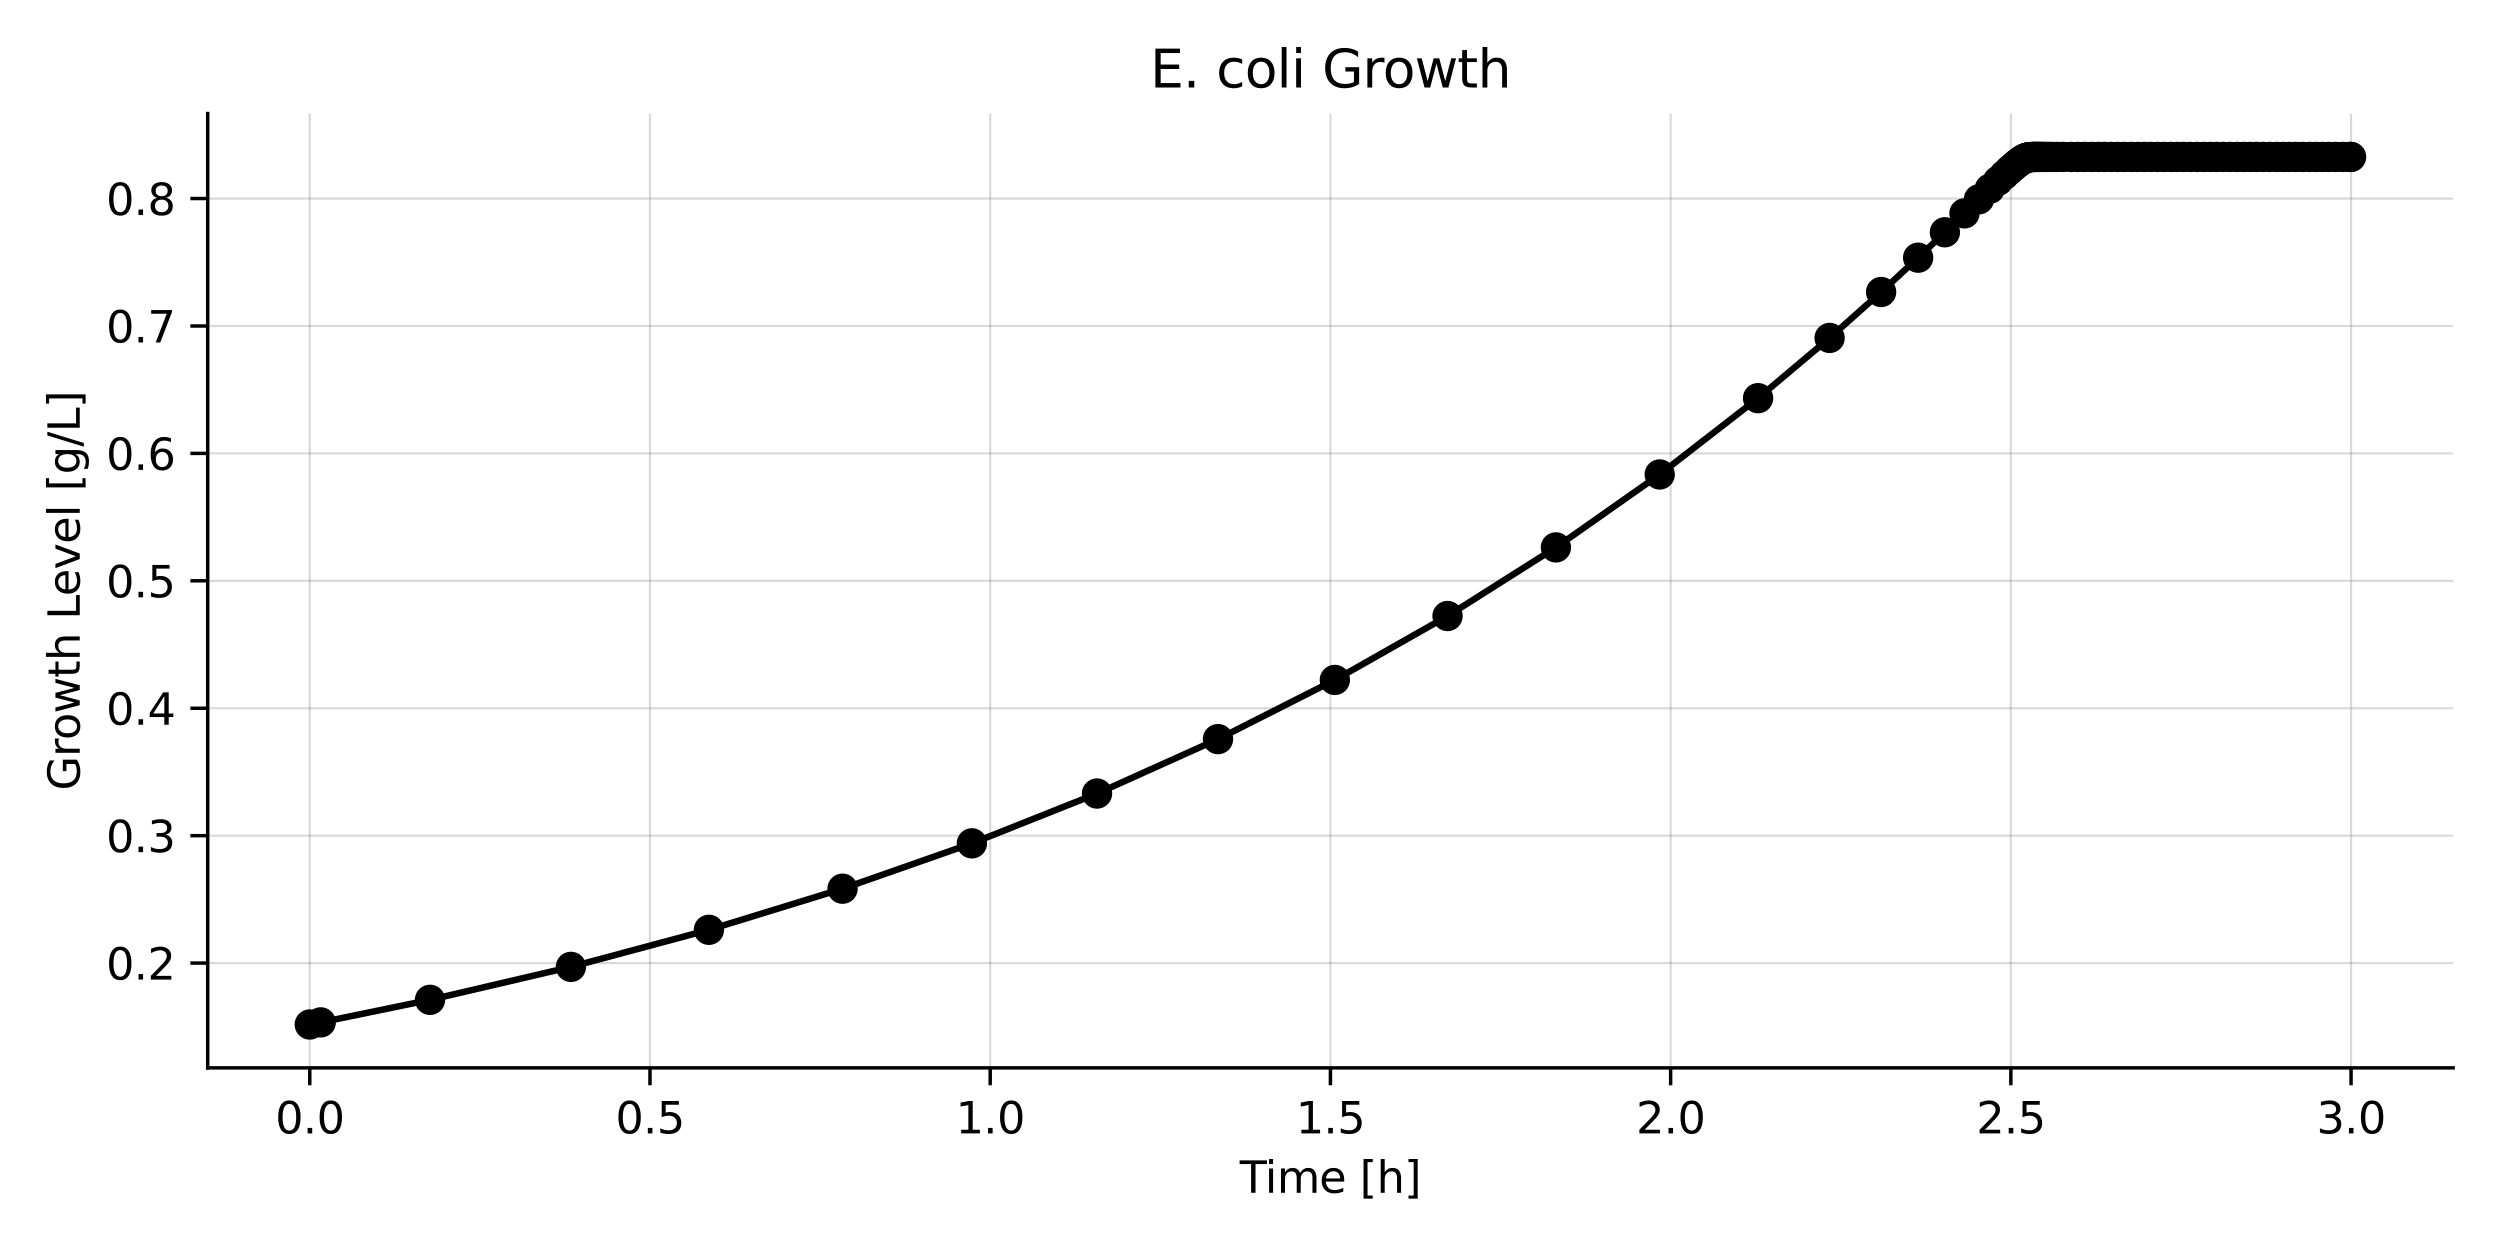 <?xml version="1.0" encoding="utf-8" standalone="no"?>
<!DOCTYPE svg PUBLIC "-//W3C//DTD SVG 1.1//EN"
  "http://www.w3.org/Graphics/SVG/1.1/DTD/svg11.dtd">
<svg xmlns:xlink="http://www.w3.org/1999/xlink" width="576pt" height="288pt" viewBox="0 0 576 288" xmlns="http://www.w3.org/2000/svg" version="1.1">
 <defs>
  <style type="text/css">*{stroke-linejoin: round; stroke-linecap: butt}</style>
 </defs>
 <g id="figure_1">
  <g id="patch_1">
   <path d="M 0 288 
L 576 288 
L 576 0 
L 0 0 
z
" style="fill: #ffffff"/>
  </g>
  <g id="axes_1">
   <g id="patch_2">
    <path d="M 47.855 246.04 
L 565.2 246.04 
L 565.2 26.16 
L 47.855 26.16 
z
" style="fill: #ffffff"/>
   </g>
   <g id="matplotlib.axis_1">
    <g id="xtick_1">
     <g id="line2d_1">
      <path d="M 71.371 246.04 
L 71.371 26.16 
" clip-path="url(#p9f45227756)" style="fill: none; stroke: #808080; stroke-opacity: 0.3; stroke-width: 0.5; stroke-linecap: square"/>
     </g>
     <g id="line2d_2">
      <defs>
       <path id="mb4c1596537" d="M 0 0 
L 0 4 
" style="stroke: #000000; stroke-width: 0.8"/>
      </defs>
      <g>
       <use xlink:href="#mb4c1596537" x="71.371" y="246.04" style="stroke: #000000; stroke-width: 0.8"/>
      </g>
     </g>
     <g id="text_1">
      <!-- 0.0 -->
      <g transform="translate(63.419 261.138) scale(0.1 -0.1)">
       <defs>
        <path id="DejaVuSans-30" d="M 2034 4250 
Q 1547 4250 1301 3770 
Q 1056 3291 1056 2328 
Q 1056 1369 1301 889 
Q 1547 409 2034 409 
Q 2525 409 2770 889 
Q 3016 1369 3016 2328 
Q 3016 3291 2770 3770 
Q 2525 4250 2034 4250 
z
M 2034 4750 
Q 2819 4750 3233 4129 
Q 3647 3509 3647 2328 
Q 3647 1150 3233 529 
Q 2819 -91 2034 -91 
Q 1250 -91 836 529 
Q 422 1150 422 2328 
Q 422 3509 836 4129 
Q 1250 4750 2034 4750 
z
" transform="scale(0.016)"/>
        <path id="DejaVuSans-2e" d="M 684 794 
L 1344 794 
L 1344 0 
L 684 0 
L 684 794 
z
" transform="scale(0.016)"/>
       </defs>
       <use xlink:href="#DejaVuSans-30"/>
       <use xlink:href="#DejaVuSans-2e" transform="translate(63.623 0)"/>
       <use xlink:href="#DejaVuSans-30" transform="translate(95.41 0)"/>
      </g>
     </g>
    </g>
    <g id="xtick_2">
     <g id="line2d_3">
      <path d="M 149.756 246.04 
L 149.756 26.16 
" clip-path="url(#p9f45227756)" style="fill: none; stroke: #808080; stroke-opacity: 0.3; stroke-width: 0.5; stroke-linecap: square"/>
     </g>
     <g id="line2d_4">
      <g>
       <use xlink:href="#mb4c1596537" x="149.756" y="246.04" style="stroke: #000000; stroke-width: 0.8"/>
      </g>
     </g>
     <g id="text_2">
      <!-- 0.5 -->
      <g transform="translate(141.805 261.138) scale(0.1 -0.1)">
       <defs>
        <path id="DejaVuSans-35" d="M 691 4666 
L 3169 4666 
L 3169 4134 
L 1269 4134 
L 1269 2991 
Q 1406 3038 1543 3061 
Q 1681 3084 1819 3084 
Q 2600 3084 3056 2656 
Q 3513 2228 3513 1497 
Q 3513 744 3044 326 
Q 2575 -91 1722 -91 
Q 1428 -91 1123 -41 
Q 819 9 494 109 
L 494 744 
Q 775 591 1075 516 
Q 1375 441 1709 441 
Q 2250 441 2565 725 
Q 2881 1009 2881 1497 
Q 2881 1984 2565 2268 
Q 2250 2553 1709 2553 
Q 1456 2553 1204 2497 
Q 953 2441 691 2322 
L 691 4666 
z
" transform="scale(0.016)"/>
       </defs>
       <use xlink:href="#DejaVuSans-30"/>
       <use xlink:href="#DejaVuSans-2e" transform="translate(63.623 0)"/>
       <use xlink:href="#DejaVuSans-35" transform="translate(95.41 0)"/>
      </g>
     </g>
    </g>
    <g id="xtick_3">
     <g id="line2d_5">
      <path d="M 228.142 246.04 
L 228.142 26.16 
" clip-path="url(#p9f45227756)" style="fill: none; stroke: #808080; stroke-opacity: 0.3; stroke-width: 0.5; stroke-linecap: square"/>
     </g>
     <g id="line2d_6">
      <g>
       <use xlink:href="#mb4c1596537" x="228.142" y="246.04" style="stroke: #000000; stroke-width: 0.8"/>
      </g>
     </g>
     <g id="text_3">
      <!-- 1.0 -->
      <g transform="translate(220.19 261.138) scale(0.1 -0.1)">
       <defs>
        <path id="DejaVuSans-31" d="M 794 531 
L 1825 531 
L 1825 4091 
L 703 3866 
L 703 4441 
L 1819 4666 
L 2450 4666 
L 2450 531 
L 3481 531 
L 3481 0 
L 794 0 
L 794 531 
z
" transform="scale(0.016)"/>
       </defs>
       <use xlink:href="#DejaVuSans-31"/>
       <use xlink:href="#DejaVuSans-2e" transform="translate(63.623 0)"/>
       <use xlink:href="#DejaVuSans-30" transform="translate(95.41 0)"/>
      </g>
     </g>
    </g>
    <g id="xtick_4">
     <g id="line2d_7">
      <path d="M 306.527 246.04 
L 306.527 26.16 
" clip-path="url(#p9f45227756)" style="fill: none; stroke: #808080; stroke-opacity: 0.3; stroke-width: 0.5; stroke-linecap: square"/>
     </g>
     <g id="line2d_8">
      <g>
       <use xlink:href="#mb4c1596537" x="306.527" y="246.04" style="stroke: #000000; stroke-width: 0.8"/>
      </g>
     </g>
     <g id="text_4">
      <!-- 1.5 -->
      <g transform="translate(298.576 261.138) scale(0.1 -0.1)">
       <use xlink:href="#DejaVuSans-31"/>
       <use xlink:href="#DejaVuSans-2e" transform="translate(63.623 0)"/>
       <use xlink:href="#DejaVuSans-35" transform="translate(95.41 0)"/>
      </g>
     </g>
    </g>
    <g id="xtick_5">
     <g id="line2d_9">
      <path d="M 384.913 246.04 
L 384.913 26.16 
" clip-path="url(#p9f45227756)" style="fill: none; stroke: #808080; stroke-opacity: 0.3; stroke-width: 0.5; stroke-linecap: square"/>
     </g>
     <g id="line2d_10">
      <g>
       <use xlink:href="#mb4c1596537" x="384.913" y="246.04" style="stroke: #000000; stroke-width: 0.8"/>
      </g>
     </g>
     <g id="text_5">
      <!-- 2.0 -->
      <g transform="translate(376.962 261.138) scale(0.1 -0.1)">
       <defs>
        <path id="DejaVuSans-32" d="M 1228 531 
L 3431 531 
L 3431 0 
L 469 0 
L 469 531 
Q 828 903 1448 1529 
Q 2069 2156 2228 2338 
Q 2531 2678 2651 2914 
Q 2772 3150 2772 3378 
Q 2772 3750 2511 3984 
Q 2250 4219 1831 4219 
Q 1534 4219 1204 4116 
Q 875 4013 500 3803 
L 500 4441 
Q 881 4594 1212 4672 
Q 1544 4750 1819 4750 
Q 2544 4750 2975 4387 
Q 3406 4025 3406 3419 
Q 3406 3131 3298 2873 
Q 3191 2616 2906 2266 
Q 2828 2175 2409 1742 
Q 1991 1309 1228 531 
z
" transform="scale(0.016)"/>
       </defs>
       <use xlink:href="#DejaVuSans-32"/>
       <use xlink:href="#DejaVuSans-2e" transform="translate(63.623 0)"/>
       <use xlink:href="#DejaVuSans-30" transform="translate(95.41 0)"/>
      </g>
     </g>
    </g>
    <g id="xtick_6">
     <g id="line2d_11">
      <path d="M 463.299 246.04 
L 463.299 26.16 
" clip-path="url(#p9f45227756)" style="fill: none; stroke: #808080; stroke-opacity: 0.3; stroke-width: 0.5; stroke-linecap: square"/>
     </g>
     <g id="line2d_12">
      <g>
       <use xlink:href="#mb4c1596537" x="463.299" y="246.04" style="stroke: #000000; stroke-width: 0.8"/>
      </g>
     </g>
     <g id="text_6">
      <!-- 2.5 -->
      <g transform="translate(455.347 261.138) scale(0.1 -0.1)">
       <use xlink:href="#DejaVuSans-32"/>
       <use xlink:href="#DejaVuSans-2e" transform="translate(63.623 0)"/>
       <use xlink:href="#DejaVuSans-35" transform="translate(95.41 0)"/>
      </g>
     </g>
    </g>
    <g id="xtick_7">
     <g id="line2d_13">
      <path d="M 541.684 246.04 
L 541.684 26.16 
" clip-path="url(#p9f45227756)" style="fill: none; stroke: #808080; stroke-opacity: 0.3; stroke-width: 0.5; stroke-linecap: square"/>
     </g>
     <g id="line2d_14">
      <g>
       <use xlink:href="#mb4c1596537" x="541.684" y="246.04" style="stroke: #000000; stroke-width: 0.8"/>
      </g>
     </g>
     <g id="text_7">
      <!-- 3.0 -->
      <g transform="translate(533.733 261.138) scale(0.1 -0.1)">
       <defs>
        <path id="DejaVuSans-33" d="M 2597 2516 
Q 3050 2419 3304 2112 
Q 3559 1806 3559 1356 
Q 3559 666 3084 287 
Q 2609 -91 1734 -91 
Q 1441 -91 1130 -33 
Q 819 25 488 141 
L 488 750 
Q 750 597 1062 519 
Q 1375 441 1716 441 
Q 2309 441 2620 675 
Q 2931 909 2931 1356 
Q 2931 1769 2642 2001 
Q 2353 2234 1838 2234 
L 1294 2234 
L 1294 2753 
L 1863 2753 
Q 2328 2753 2575 2939 
Q 2822 3125 2822 3475 
Q 2822 3834 2567 4026 
Q 2313 4219 1838 4219 
Q 1578 4219 1281 4162 
Q 984 4106 628 3988 
L 628 4550 
Q 988 4650 1302 4700 
Q 1616 4750 1894 4750 
Q 2613 4750 3031 4423 
Q 3450 4097 3450 3541 
Q 3450 3153 3228 2886 
Q 3006 2619 2597 2516 
z
" transform="scale(0.016)"/>
       </defs>
       <use xlink:href="#DejaVuSans-33"/>
       <use xlink:href="#DejaVuSans-2e" transform="translate(63.623 0)"/>
       <use xlink:href="#DejaVuSans-30" transform="translate(95.41 0)"/>
      </g>
     </g>
    </g>
    <g id="text_8">
     <!-- Time [h] -->
     <g transform="translate(285.635 274.817) scale(0.1 -0.1)">
      <defs>
       <path id="DejaVuSans-54" d="M -19 4666 
L 3928 4666 
L 3928 4134 
L 2272 4134 
L 2272 0 
L 1638 0 
L 1638 4134 
L -19 4134 
L -19 4666 
z
" transform="scale(0.016)"/>
       <path id="DejaVuSans-69" d="M 603 3500 
L 1178 3500 
L 1178 0 
L 603 0 
L 603 3500 
z
M 603 4863 
L 1178 4863 
L 1178 4134 
L 603 4134 
L 603 4863 
z
" transform="scale(0.016)"/>
       <path id="DejaVuSans-6d" d="M 3328 2828 
Q 3544 3216 3844 3400 
Q 4144 3584 4550 3584 
Q 5097 3584 5394 3201 
Q 5691 2819 5691 2113 
L 5691 0 
L 5113 0 
L 5113 2094 
Q 5113 2597 4934 2840 
Q 4756 3084 4391 3084 
Q 3944 3084 3684 2787 
Q 3425 2491 3425 1978 
L 3425 0 
L 2847 0 
L 2847 2094 
Q 2847 2600 2669 2842 
Q 2491 3084 2119 3084 
Q 1678 3084 1418 2786 
Q 1159 2488 1159 1978 
L 1159 0 
L 581 0 
L 581 3500 
L 1159 3500 
L 1159 2956 
Q 1356 3278 1631 3431 
Q 1906 3584 2284 3584 
Q 2666 3584 2933 3390 
Q 3200 3197 3328 2828 
z
" transform="scale(0.016)"/>
       <path id="DejaVuSans-65" d="M 3597 1894 
L 3597 1613 
L 953 1613 
Q 991 1019 1311 708 
Q 1631 397 2203 397 
Q 2534 397 2845 478 
Q 3156 559 3463 722 
L 3463 178 
Q 3153 47 2828 -22 
Q 2503 -91 2169 -91 
Q 1331 -91 842 396 
Q 353 884 353 1716 
Q 353 2575 817 3079 
Q 1281 3584 2069 3584 
Q 2775 3584 3186 3129 
Q 3597 2675 3597 1894 
z
M 3022 2063 
Q 3016 2534 2758 2815 
Q 2500 3097 2075 3097 
Q 1594 3097 1305 2825 
Q 1016 2553 972 2059 
L 3022 2063 
z
" transform="scale(0.016)"/>
       <path id="DejaVuSans-20" transform="scale(0.016)"/>
       <path id="DejaVuSans-5b" d="M 550 4863 
L 1875 4863 
L 1875 4416 
L 1125 4416 
L 1125 -397 
L 1875 -397 
L 1875 -844 
L 550 -844 
L 550 4863 
z
" transform="scale(0.016)"/>
       <path id="DejaVuSans-68" d="M 3513 2113 
L 3513 0 
L 2938 0 
L 2938 2094 
Q 2938 2591 2744 2837 
Q 2550 3084 2163 3084 
Q 1697 3084 1428 2787 
Q 1159 2491 1159 1978 
L 1159 0 
L 581 0 
L 581 4863 
L 1159 4863 
L 1159 2956 
Q 1366 3272 1645 3428 
Q 1925 3584 2291 3584 
Q 2894 3584 3203 3211 
Q 3513 2838 3513 2113 
z
" transform="scale(0.016)"/>
       <path id="DejaVuSans-5d" d="M 1947 4863 
L 1947 -844 
L 622 -844 
L 622 -397 
L 1369 -397 
L 1369 4416 
L 622 4416 
L 622 4863 
L 1947 4863 
z
" transform="scale(0.016)"/>
      </defs>
      <use xlink:href="#DejaVuSans-54"/>
      <use xlink:href="#DejaVuSans-69" transform="translate(57.959 0)"/>
      <use xlink:href="#DejaVuSans-6d" transform="translate(85.742 0)"/>
      <use xlink:href="#DejaVuSans-65" transform="translate(183.154 0)"/>
      <use xlink:href="#DejaVuSans-20" transform="translate(244.678 0)"/>
      <use xlink:href="#DejaVuSans-5b" transform="translate(276.465 0)"/>
      <use xlink:href="#DejaVuSans-68" transform="translate(315.479 0)"/>
      <use xlink:href="#DejaVuSans-5d" transform="translate(378.857 0)"/>
     </g>
    </g>
   </g>
   <g id="matplotlib.axis_2">
    <g id="ytick_1">
     <g id="line2d_15">
      <path d="M 47.855 221.895 
L 565.2 221.895 
" clip-path="url(#p9f45227756)" style="fill: none; stroke: #808080; stroke-opacity: 0.3; stroke-width: 0.5; stroke-linecap: square"/>
     </g>
     <g id="line2d_16">
      <defs>
       <path id="m9ac60f8d54" d="M 0 0 
L -4 0 
" style="stroke: #000000; stroke-width: 0.8"/>
      </defs>
      <g>
       <use xlink:href="#m9ac60f8d54" x="47.855" y="221.895" style="stroke: #000000; stroke-width: 0.8"/>
      </g>
     </g>
     <g id="text_9">
      <!-- 0.2 -->
      <g transform="translate(24.452 225.694) scale(0.1 -0.1)">
       <use xlink:href="#DejaVuSans-30"/>
       <use xlink:href="#DejaVuSans-2e" transform="translate(63.623 0)"/>
       <use xlink:href="#DejaVuSans-32" transform="translate(95.41 0)"/>
      </g>
     </g>
    </g>
    <g id="ytick_2">
     <g id="line2d_17">
      <path d="M 47.855 192.537 
L 565.2 192.537 
" clip-path="url(#p9f45227756)" style="fill: none; stroke: #808080; stroke-opacity: 0.3; stroke-width: 0.5; stroke-linecap: square"/>
     </g>
     <g id="line2d_18">
      <g>
       <use xlink:href="#m9ac60f8d54" x="47.855" y="192.537" style="stroke: #000000; stroke-width: 0.8"/>
      </g>
     </g>
     <g id="text_10">
      <!-- 0.3 -->
      <g transform="translate(24.452 196.337) scale(0.1 -0.1)">
       <use xlink:href="#DejaVuSans-30"/>
       <use xlink:href="#DejaVuSans-2e" transform="translate(63.623 0)"/>
       <use xlink:href="#DejaVuSans-33" transform="translate(95.41 0)"/>
      </g>
     </g>
    </g>
    <g id="ytick_3">
     <g id="line2d_19">
      <path d="M 47.855 163.18 
L 565.2 163.18 
" clip-path="url(#p9f45227756)" style="fill: none; stroke: #808080; stroke-opacity: 0.3; stroke-width: 0.5; stroke-linecap: square"/>
     </g>
     <g id="line2d_20">
      <g>
       <use xlink:href="#m9ac60f8d54" x="47.855" y="163.18" style="stroke: #000000; stroke-width: 0.8"/>
      </g>
     </g>
     <g id="text_11">
      <!-- 0.4 -->
      <g transform="translate(24.452 166.979) scale(0.1 -0.1)">
       <defs>
        <path id="DejaVuSans-34" d="M 2419 4116 
L 825 1625 
L 2419 1625 
L 2419 4116 
z
M 2253 4666 
L 3047 4666 
L 3047 1625 
L 3713 1625 
L 3713 1100 
L 3047 1100 
L 3047 0 
L 2419 0 
L 2419 1100 
L 313 1100 
L 313 1709 
L 2253 4666 
z
" transform="scale(0.016)"/>
       </defs>
       <use xlink:href="#DejaVuSans-30"/>
       <use xlink:href="#DejaVuSans-2e" transform="translate(63.623 0)"/>
       <use xlink:href="#DejaVuSans-34" transform="translate(95.41 0)"/>
      </g>
     </g>
    </g>
    <g id="ytick_4">
     <g id="line2d_21">
      <path d="M 47.855 133.822 
L 565.2 133.822 
" clip-path="url(#p9f45227756)" style="fill: none; stroke: #808080; stroke-opacity: 0.3; stroke-width: 0.5; stroke-linecap: square"/>
     </g>
     <g id="line2d_22">
      <g>
       <use xlink:href="#m9ac60f8d54" x="47.855" y="133.822" style="stroke: #000000; stroke-width: 0.8"/>
      </g>
     </g>
     <g id="text_12">
      <!-- 0.5 -->
      <g transform="translate(24.452 137.621) scale(0.1 -0.1)">
       <use xlink:href="#DejaVuSans-30"/>
       <use xlink:href="#DejaVuSans-2e" transform="translate(63.623 0)"/>
       <use xlink:href="#DejaVuSans-35" transform="translate(95.41 0)"/>
      </g>
     </g>
    </g>
    <g id="ytick_5">
     <g id="line2d_23">
      <path d="M 47.855 104.464 
L 565.2 104.464 
" clip-path="url(#p9f45227756)" style="fill: none; stroke: #808080; stroke-opacity: 0.3; stroke-width: 0.5; stroke-linecap: square"/>
     </g>
     <g id="line2d_24">
      <g>
       <use xlink:href="#m9ac60f8d54" x="47.855" y="104.464" style="stroke: #000000; stroke-width: 0.8"/>
      </g>
     </g>
     <g id="text_13">
      <!-- 0.6 -->
      <g transform="translate(24.452 108.263) scale(0.1 -0.1)">
       <defs>
        <path id="DejaVuSans-36" d="M 2113 2584 
Q 1688 2584 1439 2293 
Q 1191 2003 1191 1497 
Q 1191 994 1439 701 
Q 1688 409 2113 409 
Q 2538 409 2786 701 
Q 3034 994 3034 1497 
Q 3034 2003 2786 2293 
Q 2538 2584 2113 2584 
z
M 3366 4563 
L 3366 3988 
Q 3128 4100 2886 4159 
Q 2644 4219 2406 4219 
Q 1781 4219 1451 3797 
Q 1122 3375 1075 2522 
Q 1259 2794 1537 2939 
Q 1816 3084 2150 3084 
Q 2853 3084 3261 2657 
Q 3669 2231 3669 1497 
Q 3669 778 3244 343 
Q 2819 -91 2113 -91 
Q 1303 -91 875 529 
Q 447 1150 447 2328 
Q 447 3434 972 4092 
Q 1497 4750 2381 4750 
Q 2619 4750 2861 4703 
Q 3103 4656 3366 4563 
z
" transform="scale(0.016)"/>
       </defs>
       <use xlink:href="#DejaVuSans-30"/>
       <use xlink:href="#DejaVuSans-2e" transform="translate(63.623 0)"/>
       <use xlink:href="#DejaVuSans-36" transform="translate(95.41 0)"/>
      </g>
     </g>
    </g>
    <g id="ytick_6">
     <g id="line2d_25">
      <path d="M 47.855 75.106 
L 565.2 75.106 
" clip-path="url(#p9f45227756)" style="fill: none; stroke: #808080; stroke-opacity: 0.3; stroke-width: 0.5; stroke-linecap: square"/>
     </g>
     <g id="line2d_26">
      <g>
       <use xlink:href="#m9ac60f8d54" x="47.855" y="75.106" style="stroke: #000000; stroke-width: 0.8"/>
      </g>
     </g>
     <g id="text_14">
      <!-- 0.7 -->
      <g transform="translate(24.452 78.906) scale(0.1 -0.1)">
       <defs>
        <path id="DejaVuSans-37" d="M 525 4666 
L 3525 4666 
L 3525 4397 
L 1831 0 
L 1172 0 
L 2766 4134 
L 525 4134 
L 525 4666 
z
" transform="scale(0.016)"/>
       </defs>
       <use xlink:href="#DejaVuSans-30"/>
       <use xlink:href="#DejaVuSans-2e" transform="translate(63.623 0)"/>
       <use xlink:href="#DejaVuSans-37" transform="translate(95.41 0)"/>
      </g>
     </g>
    </g>
    <g id="ytick_7">
     <g id="line2d_27">
      <path d="M 47.855 45.749 
L 565.2 45.749 
" clip-path="url(#p9f45227756)" style="fill: none; stroke: #808080; stroke-opacity: 0.3; stroke-width: 0.5; stroke-linecap: square"/>
     </g>
     <g id="line2d_28">
      <g>
       <use xlink:href="#m9ac60f8d54" x="47.855" y="45.749" style="stroke: #000000; stroke-width: 0.8"/>
      </g>
     </g>
     <g id="text_15">
      <!-- 0.8 -->
      <g transform="translate(24.452 49.548) scale(0.1 -0.1)">
       <defs>
        <path id="DejaVuSans-38" d="M 2034 2216 
Q 1584 2216 1326 1975 
Q 1069 1734 1069 1313 
Q 1069 891 1326 650 
Q 1584 409 2034 409 
Q 2484 409 2743 651 
Q 3003 894 3003 1313 
Q 3003 1734 2745 1975 
Q 2488 2216 2034 2216 
z
M 1403 2484 
Q 997 2584 770 2862 
Q 544 3141 544 3541 
Q 544 4100 942 4425 
Q 1341 4750 2034 4750 
Q 2731 4750 3128 4425 
Q 3525 4100 3525 3541 
Q 3525 3141 3298 2862 
Q 3072 2584 2669 2484 
Q 3125 2378 3379 2068 
Q 3634 1759 3634 1313 
Q 3634 634 3220 271 
Q 2806 -91 2034 -91 
Q 1263 -91 848 271 
Q 434 634 434 1313 
Q 434 1759 690 2068 
Q 947 2378 1403 2484 
z
M 1172 3481 
Q 1172 3119 1398 2916 
Q 1625 2713 2034 2713 
Q 2441 2713 2670 2916 
Q 2900 3119 2900 3481 
Q 2900 3844 2670 4047 
Q 2441 4250 2034 4250 
Q 1625 4250 1398 4047 
Q 1172 3844 1172 3481 
z
" transform="scale(0.016)"/>
       </defs>
       <use xlink:href="#DejaVuSans-30"/>
       <use xlink:href="#DejaVuSans-2e" transform="translate(63.623 0)"/>
       <use xlink:href="#DejaVuSans-38" transform="translate(95.41 0)"/>
      </g>
     </g>
    </g>
    <g id="text_16">
     <!-- Growth Level [g/L] -->
     <g transform="translate(18.372 182.119) rotate(-90) scale(0.1 -0.1)">
      <defs>
       <path id="DejaVuSans-47" d="M 3809 666 
L 3809 1919 
L 2778 1919 
L 2778 2438 
L 4434 2438 
L 4434 434 
Q 4069 175 3628 42 
Q 3188 -91 2688 -91 
Q 1594 -91 976 548 
Q 359 1188 359 2328 
Q 359 3472 976 4111 
Q 1594 4750 2688 4750 
Q 3144 4750 3555 4637 
Q 3966 4525 4313 4306 
L 4313 3634 
Q 3963 3931 3569 4081 
Q 3175 4231 2741 4231 
Q 1884 4231 1454 3753 
Q 1025 3275 1025 2328 
Q 1025 1384 1454 906 
Q 1884 428 2741 428 
Q 3075 428 3337 486 
Q 3600 544 3809 666 
z
" transform="scale(0.016)"/>
       <path id="DejaVuSans-72" d="M 2631 2963 
Q 2534 3019 2420 3045 
Q 2306 3072 2169 3072 
Q 1681 3072 1420 2755 
Q 1159 2438 1159 1844 
L 1159 0 
L 581 0 
L 581 3500 
L 1159 3500 
L 1159 2956 
Q 1341 3275 1631 3429 
Q 1922 3584 2338 3584 
Q 2397 3584 2469 3576 
Q 2541 3569 2628 3553 
L 2631 2963 
z
" transform="scale(0.016)"/>
       <path id="DejaVuSans-6f" d="M 1959 3097 
Q 1497 3097 1228 2736 
Q 959 2375 959 1747 
Q 959 1119 1226 758 
Q 1494 397 1959 397 
Q 2419 397 2687 759 
Q 2956 1122 2956 1747 
Q 2956 2369 2687 2733 
Q 2419 3097 1959 3097 
z
M 1959 3584 
Q 2709 3584 3137 3096 
Q 3566 2609 3566 1747 
Q 3566 888 3137 398 
Q 2709 -91 1959 -91 
Q 1206 -91 779 398 
Q 353 888 353 1747 
Q 353 2609 779 3096 
Q 1206 3584 1959 3584 
z
" transform="scale(0.016)"/>
       <path id="DejaVuSans-77" d="M 269 3500 
L 844 3500 
L 1563 769 
L 2278 3500 
L 2956 3500 
L 3675 769 
L 4391 3500 
L 4966 3500 
L 4050 0 
L 3372 0 
L 2619 2869 
L 1863 0 
L 1184 0 
L 269 3500 
z
" transform="scale(0.016)"/>
       <path id="DejaVuSans-74" d="M 1172 4494 
L 1172 3500 
L 2356 3500 
L 2356 3053 
L 1172 3053 
L 1172 1153 
Q 1172 725 1289 603 
Q 1406 481 1766 481 
L 2356 481 
L 2356 0 
L 1766 0 
Q 1100 0 847 248 
Q 594 497 594 1153 
L 594 3053 
L 172 3053 
L 172 3500 
L 594 3500 
L 594 4494 
L 1172 4494 
z
" transform="scale(0.016)"/>
       <path id="DejaVuSans-4c" d="M 628 4666 
L 1259 4666 
L 1259 531 
L 3531 531 
L 3531 0 
L 628 0 
L 628 4666 
z
" transform="scale(0.016)"/>
       <path id="DejaVuSans-76" d="M 191 3500 
L 800 3500 
L 1894 563 
L 2988 3500 
L 3597 3500 
L 2284 0 
L 1503 0 
L 191 3500 
z
" transform="scale(0.016)"/>
       <path id="DejaVuSans-6c" d="M 603 4863 
L 1178 4863 
L 1178 0 
L 603 0 
L 603 4863 
z
" transform="scale(0.016)"/>
       <path id="DejaVuSans-67" d="M 2906 1791 
Q 2906 2416 2648 2759 
Q 2391 3103 1925 3103 
Q 1463 3103 1205 2759 
Q 947 2416 947 1791 
Q 947 1169 1205 825 
Q 1463 481 1925 481 
Q 2391 481 2648 825 
Q 2906 1169 2906 1791 
z
M 3481 434 
Q 3481 -459 3084 -895 
Q 2688 -1331 1869 -1331 
Q 1566 -1331 1297 -1286 
Q 1028 -1241 775 -1147 
L 775 -588 
Q 1028 -725 1275 -790 
Q 1522 -856 1778 -856 
Q 2344 -856 2625 -561 
Q 2906 -266 2906 331 
L 2906 616 
Q 2728 306 2450 153 
Q 2172 0 1784 0 
Q 1141 0 747 490 
Q 353 981 353 1791 
Q 353 2603 747 3093 
Q 1141 3584 1784 3584 
Q 2172 3584 2450 3431 
Q 2728 3278 2906 2969 
L 2906 3500 
L 3481 3500 
L 3481 434 
z
" transform="scale(0.016)"/>
       <path id="DejaVuSans-2f" d="M 1625 4666 
L 2156 4666 
L 531 -594 
L 0 -594 
L 1625 4666 
z
" transform="scale(0.016)"/>
      </defs>
      <use xlink:href="#DejaVuSans-47"/>
      <use xlink:href="#DejaVuSans-72" transform="translate(77.49 0)"/>
      <use xlink:href="#DejaVuSans-6f" transform="translate(116.354 0)"/>
      <use xlink:href="#DejaVuSans-77" transform="translate(177.535 0)"/>
      <use xlink:href="#DejaVuSans-74" transform="translate(259.322 0)"/>
      <use xlink:href="#DejaVuSans-68" transform="translate(298.531 0)"/>
      <use xlink:href="#DejaVuSans-20" transform="translate(361.91 0)"/>
      <use xlink:href="#DejaVuSans-4c" transform="translate(393.697 0)"/>
      <use xlink:href="#DejaVuSans-65" transform="translate(447.66 0)"/>
      <use xlink:href="#DejaVuSans-76" transform="translate(509.184 0)"/>
      <use xlink:href="#DejaVuSans-65" transform="translate(568.363 0)"/>
      <use xlink:href="#DejaVuSans-6c" transform="translate(629.887 0)"/>
      <use xlink:href="#DejaVuSans-20" transform="translate(657.67 0)"/>
      <use xlink:href="#DejaVuSans-5b" transform="translate(689.457 0)"/>
      <use xlink:href="#DejaVuSans-67" transform="translate(728.471 0)"/>
      <use xlink:href="#DejaVuSans-2f" transform="translate(791.947 0)"/>
      <use xlink:href="#DejaVuSans-4c" transform="translate(825.639 0)"/>
      <use xlink:href="#DejaVuSans-5d" transform="translate(881.352 0)"/>
     </g>
    </g>
   </g>
   <g id="line2d_29">
    <path d="M 71.371 236.045 
L 73.889 235.556 
L 99.073 230.361 
L 131.545 222.77 
L 163.336 214.228 
L 194.124 204.757 
L 223.922 194.308 
L 252.752 182.832 
L 280.627 170.291 
L 307.55 156.659 
L 333.512 141.929 
L 358.484 126.121 
L 382.398 109.315 
L 405.059 91.735 
L 421.544 77.858 
L 433.408 67.28 
L 441.938 59.373 
L 448.1 53.515 
L 452.611 49.163 
L 455.952 45.92 
L 458.458 43.492 
L 460.358 41.667 
L 461.816 40.29 
L 462.947 39.248 
L 463.837 38.458 
L 464.546 37.859 
L 465.118 37.406 
L 465.586 37.066 
L 465.973 36.814 
L 466.296 36.631 
L 466.571 36.499 
L 466.81 36.404 
L 467.024 36.335 
L 467.238 36.281 
L 467.437 36.243 
L 467.625 36.217 
L 467.809 36.198 
L 467.993 36.184 
L 468.181 36.175 
L 468.376 36.168 
L 468.581 36.163 
L 468.799 36.16 
L 469.032 36.158 
L 469.286 36.156 
L 469.563 36.156 
L 469.871 36.155 
L 470.215 36.155 
L 470.605 36.155 
L 471.054 36.155 
L 471.582 36.155 
L 472.215 36.155 
L 472.998 36.155 
L 474.006 36.155 
L 475.361 36.155 
L 477.192 36.155 
L 478.746 36.155 
L 480.3 36.155 
L 481.886 36.155 
L 483.428 36.155 
L 484.9 36.155 
L 486.362 36.155 
L 487.886 36.155 
L 489.474 36.155 
L 491.05 36.155 
L 492.548 36.155 
L 493.996 36.155 
L 495.482 36.155 
L 497.052 36.155 
L 498.654 36.155 
L 500.191 36.155 
L 501.646 36.155 
L 503.096 36.155 
L 504.629 36.155 
L 506.238 36.155 
L 507.821 36.155 
L 509.303 36.155 
L 510.733 36.155 
L 512.218 36.155 
L 513.809 36.155 
L 515.428 36.155 
L 516.958 36.155 
L 518.39 36.155 
L 519.829 36.155 
L 521.376 36.155 
L 523.01 36.155 
L 524.598 36.155 
L 526.06 36.155 
L 527.468 36.155 
L 528.956 36.155 
L 530.572 36.155 
L 532.211 36.155 
L 533.73 36.155 
L 535.135 36.155 
L 536.562 36.155 
L 538.128 36.155 
L 539.792 36.155 
L 541.383 36.155 
L 541.684 36.155 
" clip-path="url(#p9f45227756)" style="fill: none; stroke: #000000; stroke-width: 1.5; stroke-linecap: square"/>
    <defs>
     <path id="m2a821273a2" d="M 0 3 
C 0.796 3 1.559 2.684 2.121 2.121 
C 2.684 1.559 3 0.796 3 0 
C 3 -0.796 2.684 -1.559 2.121 -2.121 
C 1.559 -2.684 0.796 -3 0 -3 
C -0.796 -3 -1.559 -2.684 -2.121 -2.121 
C -2.684 -1.559 -3 -0.796 -3 0 
C -3 0.796 -2.684 1.559 -2.121 2.121 
C -1.559 2.684 -0.796 3 0 3 
z
" style="stroke: #000000"/>
    </defs>
    <g clip-path="url(#p9f45227756)">
     <use xlink:href="#m2a821273a2" x="71.371" y="236.045" style="stroke: #000000"/>
     <use xlink:href="#m2a821273a2" x="73.889" y="235.556" style="stroke: #000000"/>
     <use xlink:href="#m2a821273a2" x="99.073" y="230.361" style="stroke: #000000"/>
     <use xlink:href="#m2a821273a2" x="131.545" y="222.77" style="stroke: #000000"/>
     <use xlink:href="#m2a821273a2" x="163.336" y="214.228" style="stroke: #000000"/>
     <use xlink:href="#m2a821273a2" x="194.124" y="204.757" style="stroke: #000000"/>
     <use xlink:href="#m2a821273a2" x="223.922" y="194.308" style="stroke: #000000"/>
     <use xlink:href="#m2a821273a2" x="252.752" y="182.832" style="stroke: #000000"/>
     <use xlink:href="#m2a821273a2" x="280.627" y="170.291" style="stroke: #000000"/>
     <use xlink:href="#m2a821273a2" x="307.55" y="156.659" style="stroke: #000000"/>
     <use xlink:href="#m2a821273a2" x="333.512" y="141.929" style="stroke: #000000"/>
     <use xlink:href="#m2a821273a2" x="358.484" y="126.121" style="stroke: #000000"/>
     <use xlink:href="#m2a821273a2" x="382.398" y="109.315" style="stroke: #000000"/>
     <use xlink:href="#m2a821273a2" x="405.059" y="91.735" style="stroke: #000000"/>
     <use xlink:href="#m2a821273a2" x="421.544" y="77.858" style="stroke: #000000"/>
     <use xlink:href="#m2a821273a2" x="433.408" y="67.28" style="stroke: #000000"/>
     <use xlink:href="#m2a821273a2" x="441.938" y="59.373" style="stroke: #000000"/>
     <use xlink:href="#m2a821273a2" x="448.1" y="53.515" style="stroke: #000000"/>
     <use xlink:href="#m2a821273a2" x="452.611" y="49.163" style="stroke: #000000"/>
     <use xlink:href="#m2a821273a2" x="455.952" y="45.92" style="stroke: #000000"/>
     <use xlink:href="#m2a821273a2" x="458.458" y="43.492" style="stroke: #000000"/>
     <use xlink:href="#m2a821273a2" x="460.358" y="41.667" style="stroke: #000000"/>
     <use xlink:href="#m2a821273a2" x="461.816" y="40.29" style="stroke: #000000"/>
     <use xlink:href="#m2a821273a2" x="462.947" y="39.248" style="stroke: #000000"/>
     <use xlink:href="#m2a821273a2" x="463.837" y="38.458" style="stroke: #000000"/>
     <use xlink:href="#m2a821273a2" x="464.546" y="37.859" style="stroke: #000000"/>
     <use xlink:href="#m2a821273a2" x="465.118" y="37.406" style="stroke: #000000"/>
     <use xlink:href="#m2a821273a2" x="465.586" y="37.066" style="stroke: #000000"/>
     <use xlink:href="#m2a821273a2" x="465.973" y="36.814" style="stroke: #000000"/>
     <use xlink:href="#m2a821273a2" x="466.296" y="36.631" style="stroke: #000000"/>
     <use xlink:href="#m2a821273a2" x="466.571" y="36.499" style="stroke: #000000"/>
     <use xlink:href="#m2a821273a2" x="466.81" y="36.404" style="stroke: #000000"/>
     <use xlink:href="#m2a821273a2" x="467.024" y="36.335" style="stroke: #000000"/>
     <use xlink:href="#m2a821273a2" x="467.238" y="36.281" style="stroke: #000000"/>
     <use xlink:href="#m2a821273a2" x="467.437" y="36.243" style="stroke: #000000"/>
     <use xlink:href="#m2a821273a2" x="467.625" y="36.217" style="stroke: #000000"/>
     <use xlink:href="#m2a821273a2" x="467.809" y="36.198" style="stroke: #000000"/>
     <use xlink:href="#m2a821273a2" x="467.993" y="36.184" style="stroke: #000000"/>
     <use xlink:href="#m2a821273a2" x="468.181" y="36.175" style="stroke: #000000"/>
     <use xlink:href="#m2a821273a2" x="468.376" y="36.168" style="stroke: #000000"/>
     <use xlink:href="#m2a821273a2" x="468.581" y="36.163" style="stroke: #000000"/>
     <use xlink:href="#m2a821273a2" x="468.799" y="36.16" style="stroke: #000000"/>
     <use xlink:href="#m2a821273a2" x="469.032" y="36.158" style="stroke: #000000"/>
     <use xlink:href="#m2a821273a2" x="469.286" y="36.156" style="stroke: #000000"/>
     <use xlink:href="#m2a821273a2" x="469.563" y="36.156" style="stroke: #000000"/>
     <use xlink:href="#m2a821273a2" x="469.871" y="36.155" style="stroke: #000000"/>
     <use xlink:href="#m2a821273a2" x="470.215" y="36.155" style="stroke: #000000"/>
     <use xlink:href="#m2a821273a2" x="470.605" y="36.155" style="stroke: #000000"/>
     <use xlink:href="#m2a821273a2" x="471.054" y="36.155" style="stroke: #000000"/>
     <use xlink:href="#m2a821273a2" x="471.582" y="36.155" style="stroke: #000000"/>
     <use xlink:href="#m2a821273a2" x="472.215" y="36.155" style="stroke: #000000"/>
     <use xlink:href="#m2a821273a2" x="472.998" y="36.155" style="stroke: #000000"/>
     <use xlink:href="#m2a821273a2" x="474.006" y="36.155" style="stroke: #000000"/>
     <use xlink:href="#m2a821273a2" x="475.361" y="36.155" style="stroke: #000000"/>
     <use xlink:href="#m2a821273a2" x="477.192" y="36.155" style="stroke: #000000"/>
     <use xlink:href="#m2a821273a2" x="478.746" y="36.155" style="stroke: #000000"/>
     <use xlink:href="#m2a821273a2" x="480.3" y="36.155" style="stroke: #000000"/>
     <use xlink:href="#m2a821273a2" x="481.886" y="36.155" style="stroke: #000000"/>
     <use xlink:href="#m2a821273a2" x="483.428" y="36.155" style="stroke: #000000"/>
     <use xlink:href="#m2a821273a2" x="484.9" y="36.155" style="stroke: #000000"/>
     <use xlink:href="#m2a821273a2" x="486.362" y="36.155" style="stroke: #000000"/>
     <use xlink:href="#m2a821273a2" x="487.886" y="36.155" style="stroke: #000000"/>
     <use xlink:href="#m2a821273a2" x="489.474" y="36.155" style="stroke: #000000"/>
     <use xlink:href="#m2a821273a2" x="491.05" y="36.155" style="stroke: #000000"/>
     <use xlink:href="#m2a821273a2" x="492.548" y="36.155" style="stroke: #000000"/>
     <use xlink:href="#m2a821273a2" x="493.996" y="36.155" style="stroke: #000000"/>
     <use xlink:href="#m2a821273a2" x="495.482" y="36.155" style="stroke: #000000"/>
     <use xlink:href="#m2a821273a2" x="497.052" y="36.155" style="stroke: #000000"/>
     <use xlink:href="#m2a821273a2" x="498.654" y="36.155" style="stroke: #000000"/>
     <use xlink:href="#m2a821273a2" x="500.191" y="36.155" style="stroke: #000000"/>
     <use xlink:href="#m2a821273a2" x="501.646" y="36.155" style="stroke: #000000"/>
     <use xlink:href="#m2a821273a2" x="503.096" y="36.155" style="stroke: #000000"/>
     <use xlink:href="#m2a821273a2" x="504.629" y="36.155" style="stroke: #000000"/>
     <use xlink:href="#m2a821273a2" x="506.238" y="36.155" style="stroke: #000000"/>
     <use xlink:href="#m2a821273a2" x="507.821" y="36.155" style="stroke: #000000"/>
     <use xlink:href="#m2a821273a2" x="509.303" y="36.155" style="stroke: #000000"/>
     <use xlink:href="#m2a821273a2" x="510.733" y="36.155" style="stroke: #000000"/>
     <use xlink:href="#m2a821273a2" x="512.218" y="36.155" style="stroke: #000000"/>
     <use xlink:href="#m2a821273a2" x="513.809" y="36.155" style="stroke: #000000"/>
     <use xlink:href="#m2a821273a2" x="515.428" y="36.155" style="stroke: #000000"/>
     <use xlink:href="#m2a821273a2" x="516.958" y="36.155" style="stroke: #000000"/>
     <use xlink:href="#m2a821273a2" x="518.39" y="36.155" style="stroke: #000000"/>
     <use xlink:href="#m2a821273a2" x="519.829" y="36.155" style="stroke: #000000"/>
     <use xlink:href="#m2a821273a2" x="521.376" y="36.155" style="stroke: #000000"/>
     <use xlink:href="#m2a821273a2" x="523.01" y="36.155" style="stroke: #000000"/>
     <use xlink:href="#m2a821273a2" x="524.598" y="36.155" style="stroke: #000000"/>
     <use xlink:href="#m2a821273a2" x="526.06" y="36.155" style="stroke: #000000"/>
     <use xlink:href="#m2a821273a2" x="527.468" y="36.155" style="stroke: #000000"/>
     <use xlink:href="#m2a821273a2" x="528.956" y="36.155" style="stroke: #000000"/>
     <use xlink:href="#m2a821273a2" x="530.572" y="36.155" style="stroke: #000000"/>
     <use xlink:href="#m2a821273a2" x="532.211" y="36.155" style="stroke: #000000"/>
     <use xlink:href="#m2a821273a2" x="533.73" y="36.155" style="stroke: #000000"/>
     <use xlink:href="#m2a821273a2" x="535.135" y="36.155" style="stroke: #000000"/>
     <use xlink:href="#m2a821273a2" x="536.562" y="36.155" style="stroke: #000000"/>
     <use xlink:href="#m2a821273a2" x="538.128" y="36.155" style="stroke: #000000"/>
     <use xlink:href="#m2a821273a2" x="539.792" y="36.155" style="stroke: #000000"/>
     <use xlink:href="#m2a821273a2" x="541.383" y="36.155" style="stroke: #000000"/>
     <use xlink:href="#m2a821273a2" x="541.684" y="36.155" style="stroke: #000000"/>
    </g>
   </g>
   <g id="patch_3">
    <path d="M 47.855 246.04 
L 47.855 26.16 
" style="fill: none; stroke: #000000; stroke-width: 0.8; stroke-linejoin: miter; stroke-linecap: square"/>
   </g>
   <g id="patch_4">
    <path d="M 47.855 246.04 
L 565.2 246.04 
" style="fill: none; stroke: #000000; stroke-width: 0.8; stroke-linejoin: miter; stroke-linecap: square"/>
   </g>
   <g id="text_17">
    <!-- E. coli Growth -->
    <g transform="translate(264.998 20.16) scale(0.12 -0.12)">
     <defs>
      <path id="DejaVuSans-45" d="M 628 4666 
L 3578 4666 
L 3578 4134 
L 1259 4134 
L 1259 2753 
L 3481 2753 
L 3481 2222 
L 1259 2222 
L 1259 531 
L 3634 531 
L 3634 0 
L 628 0 
L 628 4666 
z
" transform="scale(0.016)"/>
      <path id="DejaVuSans-63" d="M 3122 3366 
L 3122 2828 
Q 2878 2963 2633 3030 
Q 2388 3097 2138 3097 
Q 1578 3097 1268 2742 
Q 959 2388 959 1747 
Q 959 1106 1268 751 
Q 1578 397 2138 397 
Q 2388 397 2633 464 
Q 2878 531 3122 666 
L 3122 134 
Q 2881 22 2623 -34 
Q 2366 -91 2075 -91 
Q 1284 -91 818 406 
Q 353 903 353 1747 
Q 353 2603 823 3093 
Q 1294 3584 2113 3584 
Q 2378 3584 2631 3529 
Q 2884 3475 3122 3366 
z
" transform="scale(0.016)"/>
     </defs>
     <use xlink:href="#DejaVuSans-45"/>
     <use xlink:href="#DejaVuSans-2e" transform="translate(63.184 0)"/>
     <use xlink:href="#DejaVuSans-20" transform="translate(94.971 0)"/>
     <use xlink:href="#DejaVuSans-63" transform="translate(126.758 0)"/>
     <use xlink:href="#DejaVuSans-6f" transform="translate(181.738 0)"/>
     <use xlink:href="#DejaVuSans-6c" transform="translate(242.92 0)"/>
     <use xlink:href="#DejaVuSans-69" transform="translate(270.703 0)"/>
     <use xlink:href="#DejaVuSans-20" transform="translate(298.486 0)"/>
     <use xlink:href="#DejaVuSans-47" transform="translate(330.273 0)"/>
     <use xlink:href="#DejaVuSans-72" transform="translate(407.764 0)"/>
     <use xlink:href="#DejaVuSans-6f" transform="translate(446.627 0)"/>
     <use xlink:href="#DejaVuSans-77" transform="translate(507.809 0)"/>
     <use xlink:href="#DejaVuSans-74" transform="translate(589.596 0)"/>
     <use xlink:href="#DejaVuSans-68" transform="translate(628.805 0)"/>
    </g>
   </g>
  </g>
 </g>
 <defs>
  <clipPath id="p9f45227756">
   <rect x="47.855" y="26.16" width="517.345" height="219.88"/>
  </clipPath>
 </defs>
</svg>
